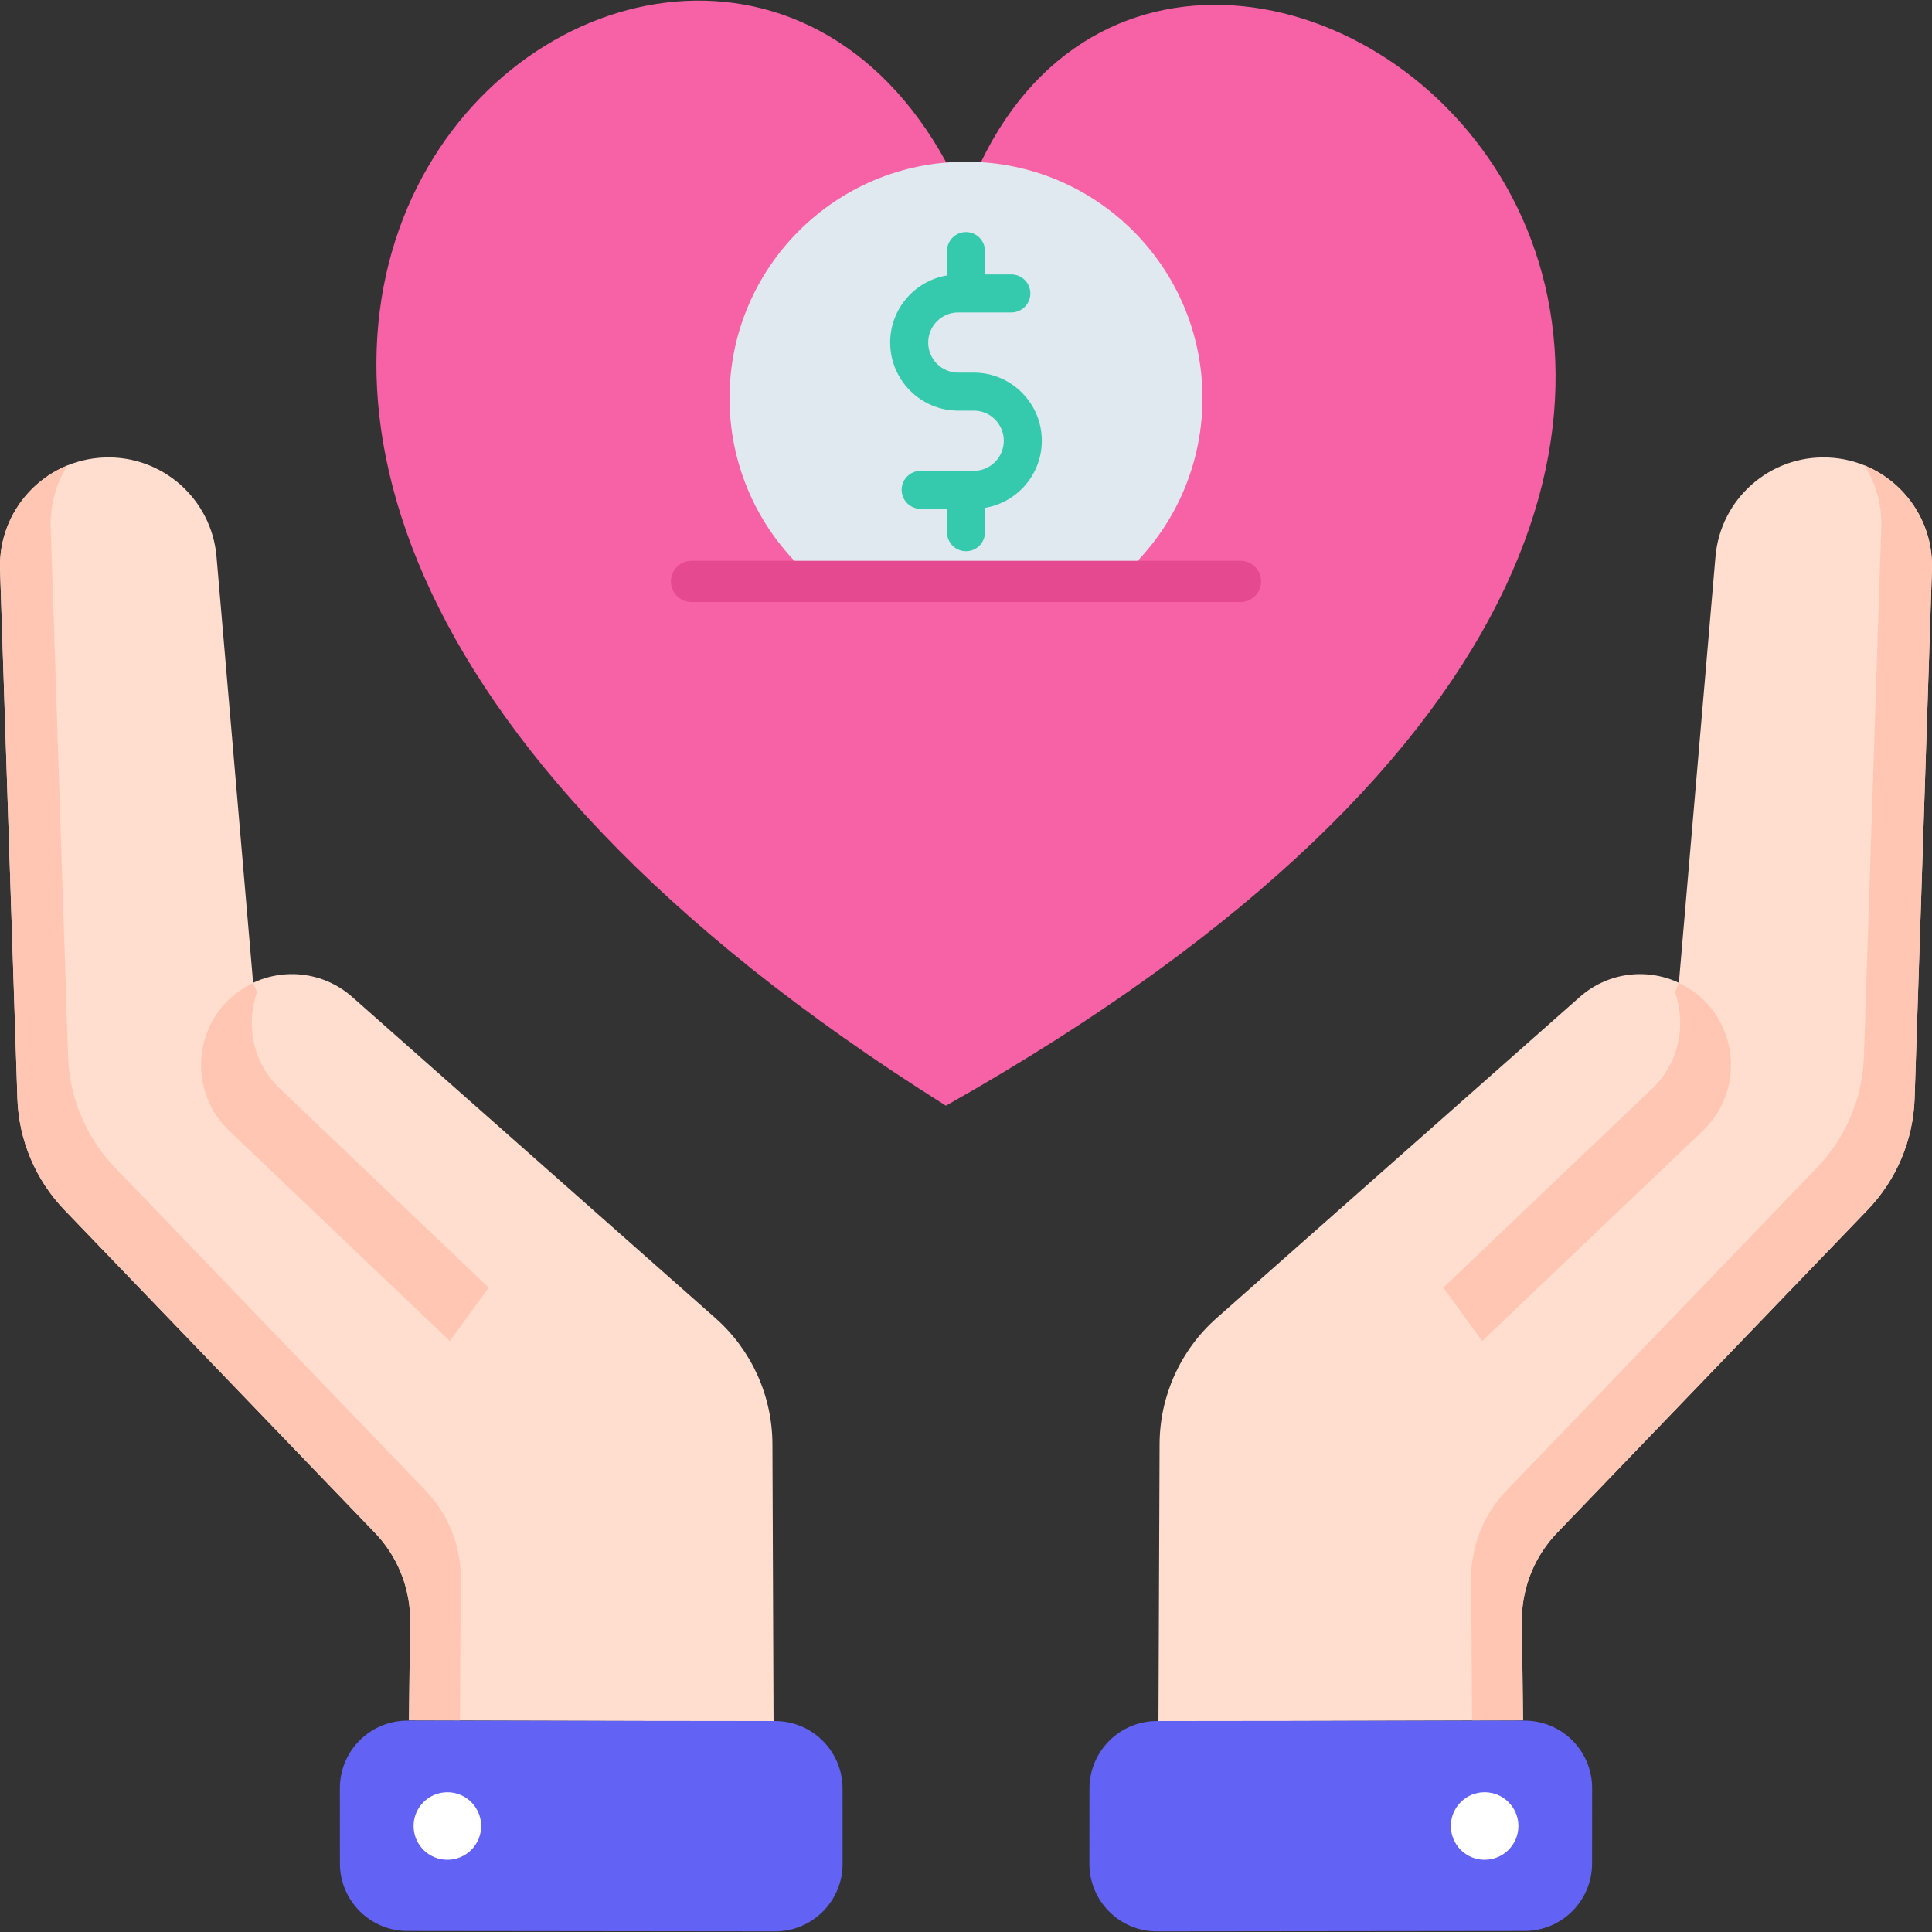 <svg id="Layer_1" enable-background="new 0 0 468.292 468.292" height="512" viewBox="0 0 468.292 468.292" width="512" xmlns="http://www.w3.org/2000/svg"><rect x="0" y="0" width="468.292" height="468.292" fill="#333333" stroke="none"/><g><g><g><g><path d="m55.328 242.419c8.256-8.103 21.371-8.443 30.037-.781l88.04 77.851c8.744 7.732 13.772 18.829 13.82 30.501l.274 67.244-88.366-.241.284-25.096c-.222-7.623-3.271-14.892-8.549-20.38l-75.24-78.239c-7.013-7.293-11.077-16.924-11.409-27.036l-4.205-128.223c-.474-14.461 10.827-26.587 25.286-27.13 14.017-.527 25.979 10.044 27.179 24.02l8.87 103.281" fill="#ffdecf"/></g><g><path d="m103.149 361.283-75.24-78.239c-7.013-7.293-11.077-16.924-11.409-27.036l-4.204-128.224c-.181-5.507 1.35-10.673 4.109-14.992-9.921 4.025-16.762 13.91-16.391 25.227l4.204 128.224c.332 10.112 4.396 19.743 11.409 27.036l75.24 78.239c5.278 5.489 8.327 12.757 8.549 20.38l-.284 25.096 12.345.034.221-35.364c-.221-7.624-3.27-14.893-8.549-20.381z" fill="#ffc7b3"/></g><g><path d="m67.89 263.915c-6.548-6.203-8.407-15.429-5.59-23.375l-.933-2.304c-2.179 1.028-4.23 2.408-6.04 4.184-8.912 8.746-8.785 23.143.281 31.73l53.434 50.907 9.416-12.95z" fill="#ffc7b3"/></g><g><g><path d="m98.775 417.059 89.092.1c9.033.01 16.352 7.333 16.357 16.366l.011 18.235c.005 9.055-7.339 16.395-16.394 16.385l-89.092-.1c-9.033-.01-16.352-7.333-16.357-16.366l-.011-18.235c-.006-9.055 7.339-16.395 16.394-16.385z" fill="#6262f4"/></g><g><circle cx="108.438" cy="442.603" fill="#fff" r="8.188"/></g></g></g><g><g><path d="m379.777 305.321 32.907-31.171c9.066-8.587 9.193-22.984.281-31.73-8.256-8.103-21.371-8.443-30.037-.781l-88.04 77.851c-8.744 7.732-13.772 18.829-13.82 30.501l-.274 67.244 88.366-.241-.284-25.096c.222-7.623 3.271-14.892 8.549-20.38l75.24-78.239c7.013-7.293 11.077-16.924 11.409-27.036l4.204-128.224c.474-14.461-10.827-26.587-25.286-27.13-14.017-.527-25.979 10.044-27.179 24.02l-8.87 103.281" fill="#ffdecf"/></g><g><path d="m365.142 361.283 75.24-78.239c7.013-7.293 11.077-16.924 11.409-27.036l4.204-128.224c.181-5.507-1.35-10.673-4.109-14.992 9.921 4.025 16.762 13.91 16.391 25.227l-4.204 128.224c-.332 10.112-4.396 19.743-11.409 27.036l-75.24 78.239c-5.278 5.489-8.328 12.757-8.549 20.38l.284 25.096-12.345.034-.221-35.364c.222-7.624 3.271-14.893 8.549-20.381z" fill="#ffc7b3"/></g><g><path d="m400.402 263.915c6.548-6.203 8.407-15.429 5.59-23.375l.933-2.304c2.179 1.028 4.23 2.408 6.04 4.184 8.912 8.746 8.785 23.143-.281 31.73l-53.434 50.907-9.416-12.95z" fill="#ffc7b3"/></g><g><g><path d="m369.517 417.059-89.092.1c-9.033.01-16.352 7.333-16.357 16.366l-.011 18.235c-.005 9.055 7.339 16.395 16.394 16.385l89.092-.1c9.033-.01 16.352-7.333 16.357-16.366l.011-18.235c.005-9.055-7.339-16.395-16.394-16.385z" fill="#6262f4"/></g><g><circle cx="359.854" cy="442.603" fill="#fff" r="8.188"/></g></g></g></g><g><g><path d="m233.869 48.619c-59.262-137.135-286.318 42.367-4.589 219.386 303.233-171.123 53.85-355.998 4.589-219.386z" fill="#f761a6"/></g><g><g><g><path d="m291.461 96.516c0-31.654-25.661-57.315-57.315-57.315s-57.315 25.661-57.315 57.315c0 17.914 8.223 33.904 21.096 44.414h72.438c12.873-10.51 21.096-26.499 21.096-44.414z" fill="#e0e9ef"/></g></g><g><path d="m252.523 106.833c0-9.102-7.389-16.507-16.473-16.507h-3.808c-4.004 0-7.261-3.273-7.261-7.296s3.257-7.296 7.261-7.296h12.895c2.544 0 4.606-2.062 4.606-4.606s-2.062-4.606-4.606-4.606h-6.386v-5.666c0-2.544-2.062-4.606-4.606-4.606s-4.606 2.062-4.606 4.606v5.908c-7.8 1.298-13.771 8.087-13.771 16.265 0 9.102 7.389 16.507 16.473 16.507h3.808c4.004 0 7.261 3.273 7.261 7.296 0 4.022-3.257 7.295-7.261 7.295h-12.895c-2.544 0-4.606 2.062-4.606 4.606s2.062 4.606 4.606 4.606h6.386v5.667c0 2.544 2.062 4.606 4.606 4.606s4.606-2.062 4.606-4.606v-5.908c7.799-1.297 13.771-8.087 13.771-16.265z" fill="#35c9ad"/></g><g><path d="m300.672 145.931h-133.052c-2.762 0-5-2.239-5-5s2.238-5 5-5h133.053c2.762 0 5 2.239 5 5s-2.239 5-5.001 5z" fill="#e54a91"/></g></g></g></g></svg>